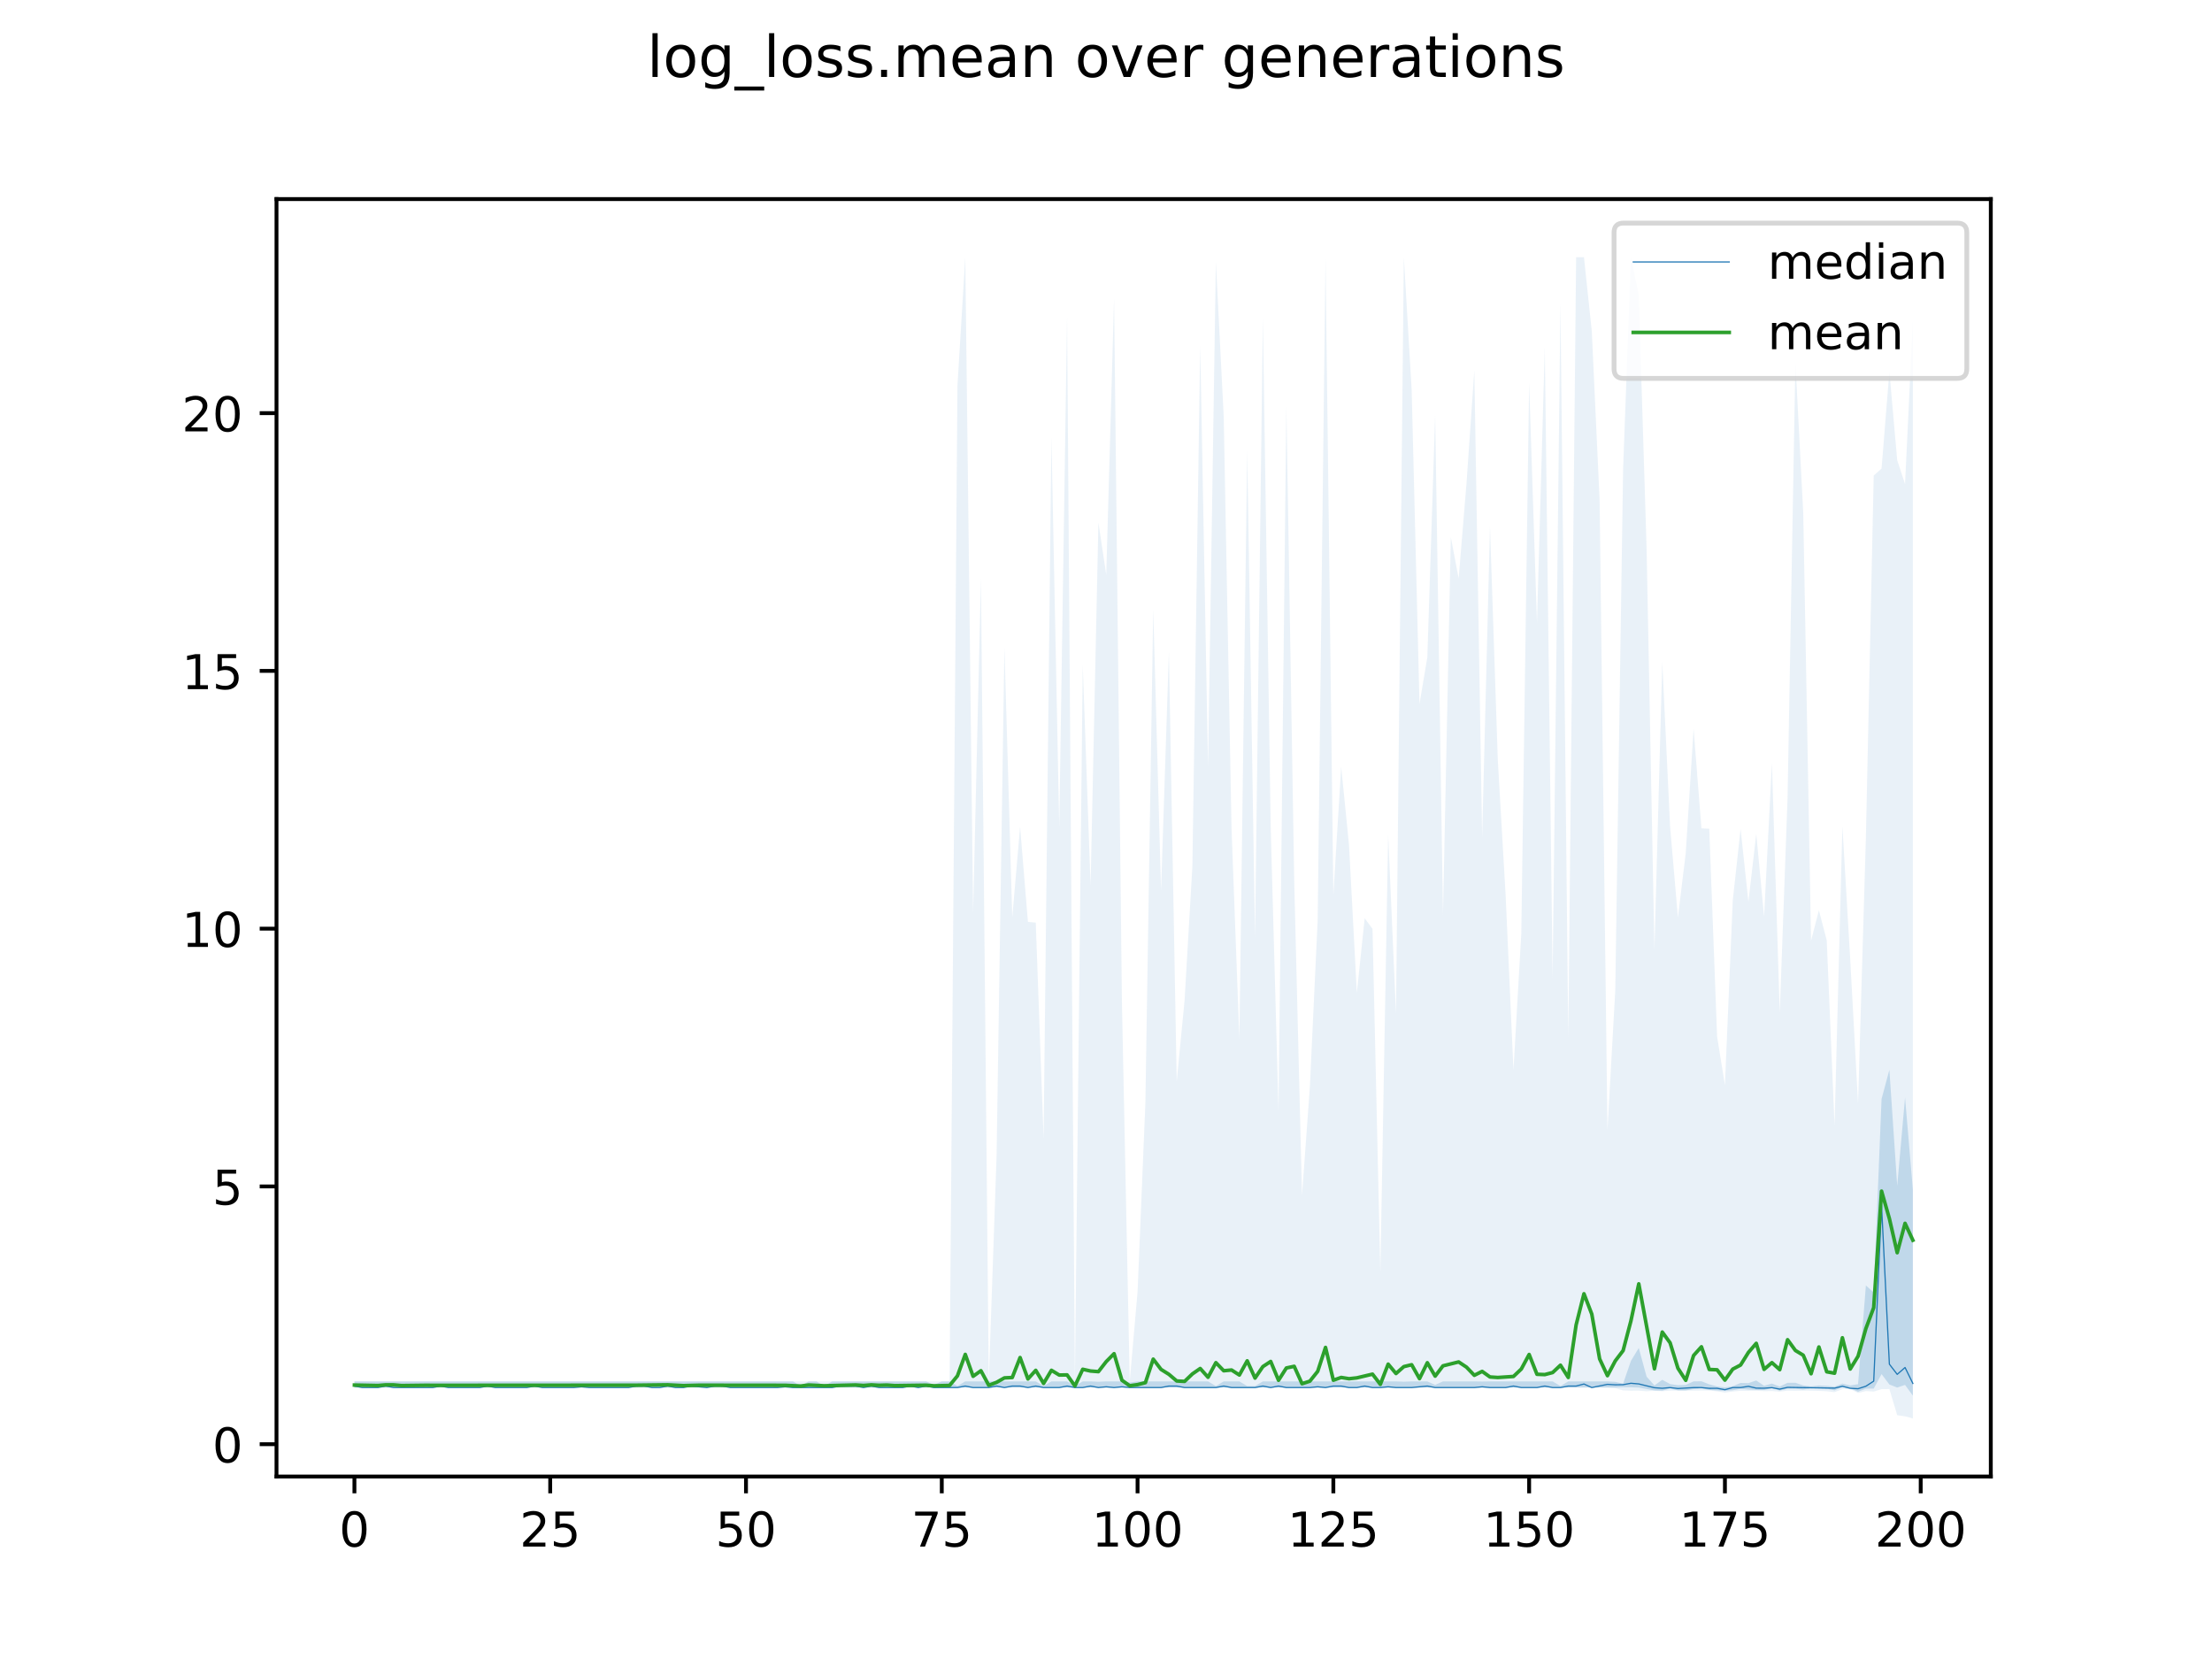 <?xml version="1.0" encoding="utf-8" standalone="no"?>
<!DOCTYPE svg PUBLIC "-//W3C//DTD SVG 1.1//EN"
  "http://www.w3.org/Graphics/SVG/1.1/DTD/svg11.dtd">
<!-- Created with matplotlib (https://matplotlib.org/) -->
<svg height="345.6pt" version="1.1" viewBox="0 0 460.8 345.6" width="460.8pt" xmlns="http://www.w3.org/2000/svg" xmlns:xlink="http://www.w3.org/1999/xlink">
 <defs>
  <style type="text/css">
*{stroke-linecap:butt;stroke-linejoin:round;}
  </style>
 </defs>
 <g id="figure_1">
  <g id="patch_1">
   <path d="M 0 345.6 
L 460.8 345.6 
L 460.8 0 
L 0 0 
z
" style="fill:#ffffff;"/>
  </g>
  <g id="axes_1">
   <g id="patch_2">
    <path d="M 57.6 307.584 
L 414.72 307.584 
L 414.72 41.472 
L 57.6 41.472 
z
" style="fill:#ffffff;"/>
   </g>
   <g id="PolyCollection_1">
    <path clip-path="url(#p04fa6f6287)" d="M 73.833 287.769 
L 73.833 289.053 
L 75.464 289.053 
L 77.096 289.053 
L 78.727 289.053 
L 80.358 289.053 
L 81.99 289.053 
L 83.621 289.053 
L 85.253 289.053 
L 86.884 289.053 
L 88.516 289.053 
L 90.147 289.053 
L 91.778 289.053 
L 93.41 289.053 
L 95.041 289.053 
L 96.673 289.053 
L 98.304 289.053 
L 99.936 289.053 
L 101.567 289.053 
L 103.198 289.053 
L 104.83 289.053 
L 106.461 289.053 
L 108.093 289.053 
L 109.724 289.053 
L 111.356 289.053 
L 112.987 289.053 
L 114.618 289.053 
L 116.25 289.053 
L 117.881 289.053 
L 119.513 289.053 
L 121.144 289.053 
L 122.776 289.053 
L 124.407 289.053 
L 126.038 289.053 
L 127.67 289.053 
L 129.301 289.053 
L 130.933 289.053 
L 132.564 289.053 
L 134.196 289.053 
L 135.827 289.053 
L 137.458 289.053 
L 139.09 289.053 
L 140.721 289.053 
L 142.353 289.053 
L 143.984 289.053 
L 145.616 289.053 
L 147.247 289.053 
L 148.879 289.053 
L 150.51 289.053 
L 152.141 289.053 
L 153.773 289.053 
L 155.404 289.053 
L 157.036 289.053 
L 158.667 289.053 
L 160.299 289.053 
L 161.93 289.053 
L 163.561 289.053 
L 165.193 289.053 
L 166.824 289.053 
L 168.456 289.053 
L 170.087 289.053 
L 171.719 289.053 
L 173.35 289.053 
L 174.981 289.053 
L 176.613 289.053 
L 178.244 289.053 
L 179.876 289.053 
L 181.507 289.053 
L 183.139 289.053 
L 184.77 289.053 
L 186.401 289.053 
L 188.033 289.053 
L 189.664 289.053 
L 191.296 289.053 
L 192.927 289.053 
L 194.559 289.053 
L 196.19 289.053 
L 197.821 289.053 
L 199.453 289.053 
L 201.084 289.053 
L 202.716 289.053 
L 204.347 289.053 
L 205.979 289.053 
L 207.61 289.053 
L 209.241 289.053 
L 210.873 289.053 
L 212.504 289.053 
L 214.136 289.053 
L 215.767 289.053 
L 217.399 289.053 
L 219.03 289.053 
L 220.661 289.053 
L 222.293 289.053 
L 223.924 289.053 
L 225.556 289.053 
L 227.187 289.053 
L 228.819 289.053 
L 230.45 289.053 
L 232.081 289.053 
L 233.713 289.053 
L 235.344 289.053 
L 236.976 289.053 
L 238.607 289.053 
L 240.239 289.053 
L 241.87 289.053 
L 243.501 289.053 
L 245.133 289.053 
L 246.764 289.053 
L 248.396 289.053 
L 250.027 289.053 
L 251.659 289.053 
L 253.29 289.053 
L 254.921 289.053 
L 256.553 289.053 
L 258.184 289.053 
L 259.816 289.053 
L 261.447 289.053 
L 263.079 289.053 
L 264.71 289.053 
L 266.341 289.053 
L 267.973 289.053 
L 269.604 289.053 
L 271.236 289.053 
L 272.867 289.053 
L 274.499 289.053 
L 276.13 289.053 
L 277.761 289.053 
L 279.393 289.053 
L 281.024 289.053 
L 282.656 289.053 
L 284.287 289.053 
L 285.919 289.053 
L 287.55 289.053 
L 289.181 289.053 
L 290.813 289.053 
L 292.444 289.053 
L 294.076 289.053 
L 295.707 289.053 
L 297.339 289.053 
L 298.97 289.053 
L 300.601 289.053 
L 302.233 289.053 
L 303.864 289.053 
L 305.496 289.053 
L 307.127 289.053 
L 308.759 289.053 
L 310.39 289.053 
L 312.021 289.053 
L 313.653 289.053 
L 315.284 289.053 
L 316.916 289.053 
L 318.547 289.053 
L 320.179 289.053 
L 321.81 289.053 
L 323.441 289.053 
L 325.073 289.053 
L 326.704 289.053 
L 328.336 289.053 
L 329.967 289.053 
L 331.599 289.053 
L 333.23 289.053 
L 334.862 289.053 
L 336.493 289.053 
L 338.124 288.982 
L 339.756 288.99 
L 341.387 289.058 
L 343.019 289.342 
L 344.65 289.657 
L 346.282 289.701 
L 347.913 289.241 
L 349.544 289.648 
L 351.176 289.648 
L 352.807 289.372 
L 354.439 289.221 
L 356.07 289.547 
L 357.702 289.653 
L 359.333 289.729 
L 360.964 289.62 
L 362.596 289.314 
L 364.227 289.465 
L 365.859 289.546 
L 367.49 289.573 
L 369.122 289.154 
L 370.753 289.692 
L 372.384 289.298 
L 374.016 289.295 
L 375.647 289.478 
L 377.279 289.193 
L 378.91 289.21 
L 380.542 289.297 
L 382.173 289.647 
L 383.804 288.934 
L 385.436 289.222 
L 387.067 289.925 
L 388.699 289.281 
L 390.33 289.27 
L 391.962 286.251 
L 393.593 288.418 
L 395.224 289.047 
L 396.856 288.507 
L 398.487 290.73 
L 398.487 247.859 
L 398.487 247.859 
L 396.856 228.632 
L 395.224 247.033 
L 393.593 222.862 
L 391.962 228.947 
L 390.33 269.253 
L 388.699 267.789 
L 387.067 288.353 
L 385.436 288.616 
L 383.804 288.226 
L 382.173 288.866 
L 380.542 288.69 
L 378.91 288.622 
L 377.279 288.815 
L 375.647 288.609 
L 374.016 288.055 
L 372.384 288.065 
L 370.753 288.842 
L 369.122 288.227 
L 367.49 288.678 
L 365.859 287.574 
L 364.227 288.127 
L 362.596 288.089 
L 360.964 288.784 
L 359.333 289.025 
L 357.702 288.814 
L 356.07 288.381 
L 354.439 287.743 
L 352.807 287.769 
L 351.176 288.504 
L 349.544 288.563 
L 347.913 288.323 
L 346.282 287.436 
L 344.65 288.605 
L 343.019 286.789 
L 341.387 280.804 
L 339.756 283.496 
L 338.124 288.237 
L 336.493 287.858 
L 334.862 287.772 
L 333.23 287.769 
L 331.599 287.77 
L 329.967 287.769 
L 328.336 287.769 
L 326.704 287.769 
L 325.073 288.74 
L 323.441 287.769 
L 321.81 287.769 
L 320.179 287.769 
L 318.547 287.769 
L 316.916 287.769 
L 315.284 287.769 
L 313.653 287.769 
L 312.021 287.769 
L 310.39 287.769 
L 308.759 287.795 
L 307.127 287.769 
L 305.496 287.769 
L 303.864 287.769 
L 302.233 287.769 
L 300.601 287.769 
L 298.97 288.497 
L 297.339 287.769 
L 295.707 287.769 
L 294.076 287.769 
L 292.444 287.833 
L 290.813 287.769 
L 289.181 287.769 
L 287.55 287.769 
L 285.919 287.769 
L 284.287 287.769 
L 282.656 287.769 
L 281.024 287.769 
L 279.393 287.769 
L 277.761 287.769 
L 276.13 287.769 
L 274.499 287.769 
L 272.867 287.769 
L 271.236 287.769 
L 269.604 287.769 
L 267.973 287.769 
L 266.341 287.769 
L 264.71 287.769 
L 263.079 287.769 
L 261.447 288.74 
L 259.816 288.74 
L 258.184 287.769 
L 256.553 287.769 
L 254.921 287.769 
L 253.29 288.74 
L 251.659 287.769 
L 250.027 287.769 
L 248.396 287.769 
L 246.764 287.769 
L 245.133 287.769 
L 243.501 287.769 
L 241.87 287.769 
L 240.239 287.769 
L 238.607 287.769 
L 236.976 287.776 
L 235.344 288.01 
L 233.713 287.769 
L 232.081 287.769 
L 230.45 287.769 
L 228.819 287.842 
L 227.187 287.769 
L 225.556 287.769 
L 223.924 288.74 
L 222.293 287.769 
L 220.661 287.769 
L 219.03 287.769 
L 217.399 288.74 
L 215.767 287.769 
L 214.136 287.769 
L 212.504 287.769 
L 210.873 287.769 
L 209.241 287.769 
L 207.61 287.769 
L 205.979 287.769 
L 204.347 287.769 
L 202.716 287.769 
L 201.084 287.769 
L 199.453 288.74 
L 197.821 287.769 
L 196.19 287.769 
L 194.559 288.497 
L 192.927 287.769 
L 191.296 287.769 
L 189.664 287.769 
L 188.033 287.769 
L 186.401 287.769 
L 184.77 287.769 
L 183.139 287.769 
L 181.507 287.769 
L 179.876 287.769 
L 178.244 287.769 
L 176.613 287.769 
L 174.981 287.769 
L 173.35 287.769 
L 171.719 288.74 
L 170.087 287.769 
L 168.456 287.769 
L 166.824 288.74 
L 165.193 287.769 
L 163.561 287.769 
L 161.93 287.769 
L 160.299 287.769 
L 158.667 287.769 
L 157.036 287.769 
L 155.404 287.769 
L 153.773 287.769 
L 152.141 287.769 
L 150.51 287.769 
L 148.879 287.769 
L 147.247 287.769 
L 145.616 287.769 
L 143.984 287.769 
L 142.353 287.769 
L 140.721 287.769 
L 139.09 287.769 
L 137.458 287.769 
L 135.827 287.769 
L 134.196 287.769 
L 132.564 287.769 
L 130.933 287.769 
L 129.301 287.769 
L 127.67 287.769 
L 126.038 287.769 
L 124.407 287.769 
L 122.776 287.769 
L 121.144 287.769 
L 119.513 287.769 
L 117.881 287.769 
L 116.25 287.769 
L 114.618 287.769 
L 112.987 287.769 
L 111.356 287.769 
L 109.724 287.769 
L 108.093 287.769 
L 106.461 287.769 
L 104.83 287.769 
L 103.198 287.769 
L 101.567 287.769 
L 99.936 287.769 
L 98.304 287.769 
L 96.673 287.769 
L 95.041 287.769 
L 93.41 287.769 
L 91.778 287.769 
L 90.147 287.769 
L 88.516 287.769 
L 86.884 287.769 
L 85.253 287.769 
L 83.621 287.769 
L 81.99 287.769 
L 80.358 287.769 
L 78.727 287.769 
L 77.096 287.769 
L 75.464 287.769 
L 73.833 287.769 
z
" style="fill:#1f77b4;fill-opacity:0.2;"/>
   </g>
   <g id="PolyCollection_2">
    <path clip-path="url(#p04fa6f6287)" d="M 73.833 287.769 
L 73.833 289.053 
L 75.464 289.053 
L 77.096 289.053 
L 78.727 289.053 
L 80.358 289.053 
L 81.99 289.053 
L 83.621 289.053 
L 85.253 289.053 
L 86.884 289.053 
L 88.516 289.053 
L 90.147 289.053 
L 91.778 289.053 
L 93.41 289.053 
L 95.041 289.053 
L 96.673 289.053 
L 98.304 289.053 
L 99.936 289.053 
L 101.567 289.053 
L 103.198 289.053 
L 104.83 289.053 
L 106.461 289.053 
L 108.093 289.053 
L 109.724 289.053 
L 111.356 289.053 
L 112.987 289.053 
L 114.618 289.053 
L 116.25 289.053 
L 117.881 289.053 
L 119.513 289.053 
L 121.144 289.053 
L 122.776 289.053 
L 124.407 289.053 
L 126.038 289.053 
L 127.67 289.053 
L 129.301 289.053 
L 130.933 289.053 
L 132.564 289.053 
L 134.196 289.053 
L 135.827 289.053 
L 137.458 289.053 
L 139.09 289.053 
L 140.721 289.053 
L 142.353 289.053 
L 143.984 289.053 
L 145.616 289.053 
L 147.247 289.053 
L 148.879 289.053 
L 150.51 289.053 
L 152.141 289.053 
L 153.773 289.053 
L 155.404 289.053 
L 157.036 289.053 
L 158.667 289.053 
L 160.299 289.053 
L 161.93 289.053 
L 163.561 289.053 
L 165.193 289.053 
L 166.824 289.053 
L 168.456 289.053 
L 170.087 289.053 
L 171.719 289.053 
L 173.35 289.053 
L 174.981 289.053 
L 176.613 289.053 
L 178.244 289.053 
L 179.876 289.053 
L 181.507 289.053 
L 183.139 289.053 
L 184.77 289.053 
L 186.401 289.053 
L 188.033 289.053 
L 189.664 289.053 
L 191.296 289.053 
L 192.927 289.053 
L 194.559 289.053 
L 196.19 289.053 
L 197.821 289.053 
L 199.453 289.053 
L 201.084 289.053 
L 202.716 289.053 
L 204.347 289.053 
L 205.979 289.053 
L 207.61 289.053 
L 209.241 289.053 
L 210.873 289.053 
L 212.504 289.053 
L 214.136 289.053 
L 215.767 289.053 
L 217.399 289.053 
L 219.03 289.053 
L 220.661 289.053 
L 222.293 289.053 
L 223.924 289.053 
L 225.556 289.053 
L 227.187 289.053 
L 228.819 289.053 
L 230.45 289.053 
L 232.081 289.053 
L 233.713 289.053 
L 235.344 289.053 
L 236.976 289.053 
L 238.607 289.053 
L 240.239 289.053 
L 241.87 289.053 
L 243.501 289.053 
L 245.133 289.053 
L 246.764 289.053 
L 248.396 289.053 
L 250.027 289.053 
L 251.659 289.053 
L 253.29 289.053 
L 254.921 289.053 
L 256.553 289.053 
L 258.184 289.053 
L 259.816 289.053 
L 261.447 289.053 
L 263.079 289.053 
L 264.71 289.053 
L 266.341 289.053 
L 267.973 289.053 
L 269.604 289.053 
L 271.236 289.053 
L 272.867 289.053 
L 274.499 289.053 
L 276.13 289.053 
L 277.761 289.053 
L 279.393 289.053 
L 281.024 289.053 
L 282.656 289.053 
L 284.287 289.053 
L 285.919 289.053 
L 287.55 289.053 
L 289.181 289.053 
L 290.813 289.053 
L 292.444 289.053 
L 294.076 289.053 
L 295.707 289.053 
L 297.339 289.053 
L 298.97 289.053 
L 300.601 289.053 
L 302.233 289.053 
L 303.864 289.053 
L 305.496 289.053 
L 307.127 289.053 
L 308.759 289.053 
L 310.39 289.053 
L 312.021 289.053 
L 313.653 289.053 
L 315.284 289.053 
L 316.916 289.053 
L 318.547 289.053 
L 320.179 289.053 
L 321.81 289.053 
L 323.441 289.053 
L 325.073 289.053 
L 326.704 289.053 
L 328.336 289.053 
L 329.967 289.053 
L 331.599 289.053 
L 333.23 289.053 
L 334.862 289.053 
L 336.493 289.171 
L 338.124 289.653 
L 339.756 289.711 
L 341.387 289.7 
L 343.019 289.83 
L 344.65 289.731 
L 346.282 289.819 
L 347.913 289.703 
L 349.544 289.703 
L 351.176 289.701 
L 352.807 289.689 
L 354.439 289.682 
L 356.07 289.678 
L 357.702 289.846 
L 359.333 290.106 
L 360.964 289.878 
L 362.596 289.734 
L 364.227 289.733 
L 365.859 289.725 
L 367.49 289.8 
L 369.122 289.788 
L 370.753 289.9 
L 372.384 289.711 
L 374.016 289.726 
L 375.647 289.699 
L 377.279 289.712 
L 378.91 289.751 
L 380.542 289.827 
L 382.173 290.019 
L 383.804 289.385 
L 385.436 289.38 
L 387.067 290.181 
L 388.699 289.784 
L 390.33 289.889 
L 391.962 289.389 
L 393.593 289.373 
L 395.224 294.806 
L 396.856 295.043 
L 398.487 295.488 
L 398.487 66.684 
L 398.487 66.684 
L 396.856 100.831 
L 395.224 95.879 
L 393.593 77.388 
L 391.962 97.607 
L 390.33 99.059 
L 388.699 174.491 
L 387.067 229.808 
L 385.436 199.862 
L 383.804 172.12 
L 382.173 234.454 
L 380.542 195.894 
L 378.91 189.633 
L 377.279 195.965 
L 375.647 106.822 
L 374.016 75.477 
L 372.384 166.134 
L 370.753 210.997 
L 369.122 158.951 
L 367.49 190.929 
L 365.859 173.709 
L 364.227 187.859 
L 362.596 172.691 
L 360.964 187.601 
L 359.333 226.051 
L 357.702 215.916 
L 356.07 172.634 
L 354.439 172.565 
L 352.807 151.82 
L 351.176 177.641 
L 349.544 191.131 
L 347.913 172.236 
L 346.282 137.892 
L 344.65 197.842 
L 343.019 114.373 
L 341.387 61.569 
L 339.756 53.568 
L 338.124 97.64 
L 336.493 206.286 
L 334.862 235.445 
L 333.23 104.24 
L 331.599 68.989 
L 329.967 53.57 
L 328.336 53.57 
L 326.704 216.223 
L 325.073 63.171 
L 323.441 203.778 
L 321.81 72.413 
L 320.179 129.769 
L 318.547 79.77 
L 316.916 194.434 
L 315.284 222.942 
L 313.653 186.561 
L 312.021 158.337 
L 310.39 109.695 
L 308.759 174.433 
L 307.127 77.171 
L 305.496 100.751 
L 303.864 120.499 
L 302.233 111.914 
L 300.601 190.621 
L 298.97 86.497 
L 297.339 136.94 
L 295.707 146.643 
L 294.076 81.222 
L 292.444 53.57 
L 290.813 211.19 
L 289.181 173.857 
L 287.55 264.972 
L 285.919 193.495 
L 284.287 191.292 
L 282.656 206.811 
L 281.024 176.004 
L 279.393 159.732 
L 277.761 186.424 
L 276.13 53.878 
L 274.499 191.614 
L 272.867 226.474 
L 271.236 249.012 
L 269.604 183.318 
L 267.973 84.583 
L 266.341 231.454 
L 264.71 172.382 
L 263.079 66.358 
L 261.447 195.303 
L 259.816 93.885 
L 258.184 216.386 
L 256.553 172.643 
L 254.921 86.751 
L 253.29 54.512 
L 251.659 159.758 
L 250.027 71.978 
L 248.396 180.495 
L 246.764 208.471 
L 245.133 225.275 
L 243.501 135.732 
L 241.87 185.538 
L 240.239 126.851 
L 238.607 229.747 
L 236.976 269.097 
L 235.344 287.769 
L 233.713 208.532 
L 232.081 62.246 
L 230.45 119.726 
L 228.819 108.88 
L 227.187 184.426 
L 225.556 138.563 
L 223.924 287.769 
L 222.293 66.047 
L 220.661 172.248 
L 219.03 91.081 
L 217.399 237.191 
L 215.767 192.202 
L 214.136 192.048 
L 212.504 172.248 
L 210.873 191.139 
L 209.241 134.844 
L 207.61 240.703 
L 205.979 287.769 
L 204.347 120.506 
L 202.716 190.099 
L 201.084 53.585 
L 199.453 80.362 
L 197.821 287.769 
L 196.19 287.769 
L 194.559 287.769 
L 192.927 287.769 
L 191.296 287.769 
L 189.664 287.769 
L 188.033 287.769 
L 186.401 287.769 
L 184.77 287.769 
L 183.139 287.769 
L 181.507 287.769 
L 179.876 287.769 
L 178.244 287.769 
L 176.613 287.769 
L 174.981 287.769 
L 173.35 287.769 
L 171.719 287.769 
L 170.087 287.769 
L 168.456 287.769 
L 166.824 287.769 
L 165.193 287.769 
L 163.561 287.769 
L 161.93 287.769 
L 160.299 287.769 
L 158.667 287.769 
L 157.036 287.769 
L 155.404 287.769 
L 153.773 287.769 
L 152.141 287.769 
L 150.51 287.769 
L 148.879 287.769 
L 147.247 287.769 
L 145.616 287.769 
L 143.984 287.769 
L 142.353 287.769 
L 140.721 287.769 
L 139.09 287.769 
L 137.458 287.769 
L 135.827 287.769 
L 134.196 287.769 
L 132.564 287.769 
L 130.933 287.769 
L 129.301 287.769 
L 127.67 287.769 
L 126.038 287.769 
L 124.407 287.769 
L 122.776 287.769 
L 121.144 287.769 
L 119.513 287.769 
L 117.881 287.769 
L 116.25 287.769 
L 114.618 287.769 
L 112.987 287.769 
L 111.356 287.769 
L 109.724 287.769 
L 108.093 287.769 
L 106.461 287.769 
L 104.83 287.769 
L 103.198 287.769 
L 101.567 287.769 
L 99.936 287.769 
L 98.304 287.769 
L 96.673 287.769 
L 95.041 287.769 
L 93.41 287.769 
L 91.778 287.769 
L 90.147 287.769 
L 88.516 287.769 
L 86.884 287.769 
L 85.253 287.769 
L 83.621 287.769 
L 81.99 287.769 
L 80.358 287.769 
L 78.727 287.769 
L 77.096 287.769 
L 75.464 287.769 
L 73.833 287.769 
z
" style="fill:#1f77b4;fill-opacity:0.1;"/>
   </g>
   <g id="matplotlib.axis_1">
    <g id="xtick_1">
     <g id="line2d_1">
      <defs>
       <path d="M 0 0 
L 0 3.5 
" id="m4fd9b89afe" style="stroke:#000000;stroke-width:0.8;"/>
      </defs>
      <g>
       <use style="stroke:#000000;stroke-width:0.8;" x="73.833" xlink:href="#m4fd9b89afe" y="307.584"/>
      </g>
     </g>
     <g id="text_1">
      <!-- 0 -->
      <defs>
       <path d="M 31.781 66.406 
Q 24.172 66.406 20.328 58.906 
Q 16.5 51.422 16.5 36.375 
Q 16.5 21.391 20.328 13.891 
Q 24.172 6.391 31.781 6.391 
Q 39.453 6.391 43.281 13.891 
Q 47.125 21.391 47.125 36.375 
Q 47.125 51.422 43.281 58.906 
Q 39.453 66.406 31.781 66.406 
z
M 31.781 74.219 
Q 44.047 74.219 50.516 64.516 
Q 56.984 54.828 56.984 36.375 
Q 56.984 17.969 50.516 8.266 
Q 44.047 -1.422 31.781 -1.422 
Q 19.531 -1.422 13.062 8.266 
Q 6.594 17.969 6.594 36.375 
Q 6.594 54.828 13.062 64.516 
Q 19.531 74.219 31.781 74.219 
z
" id="DejaVuSans-48"/>
      </defs>
      <g transform="translate(70.651 322.182)scale(0.1 -0.1)">
       <use xlink:href="#DejaVuSans-48"/>
      </g>
     </g>
    </g>
    <g id="xtick_2">
     <g id="line2d_2">
      <g>
       <use style="stroke:#000000;stroke-width:0.8;" x="114.618" xlink:href="#m4fd9b89afe" y="307.584"/>
      </g>
     </g>
     <g id="text_2">
      <!-- 25 -->
      <defs>
       <path d="M 19.188 8.297 
L 53.609 8.297 
L 53.609 0 
L 7.328 0 
L 7.328 8.297 
Q 12.938 14.109 22.625 23.891 
Q 32.328 33.688 34.812 36.531 
Q 39.547 41.844 41.422 45.531 
Q 43.312 49.219 43.312 52.781 
Q 43.312 58.594 39.234 62.25 
Q 35.156 65.922 28.609 65.922 
Q 23.969 65.922 18.812 64.312 
Q 13.672 62.703 7.812 59.422 
L 7.812 69.391 
Q 13.766 71.781 18.938 73 
Q 24.125 74.219 28.422 74.219 
Q 39.75 74.219 46.484 68.547 
Q 53.219 62.891 53.219 53.422 
Q 53.219 48.922 51.531 44.891 
Q 49.859 40.875 45.406 35.406 
Q 44.188 33.984 37.641 27.219 
Q 31.109 20.453 19.188 8.297 
z
" id="DejaVuSans-50"/>
       <path d="M 10.797 72.906 
L 49.516 72.906 
L 49.516 64.594 
L 19.828 64.594 
L 19.828 46.734 
Q 21.969 47.469 24.109 47.828 
Q 26.266 48.188 28.422 48.188 
Q 40.625 48.188 47.75 41.5 
Q 54.891 34.812 54.891 23.391 
Q 54.891 11.625 47.562 5.094 
Q 40.234 -1.422 26.906 -1.422 
Q 22.312 -1.422 17.547 -0.641 
Q 12.797 0.141 7.719 1.703 
L 7.719 11.625 
Q 12.109 9.234 16.797 8.062 
Q 21.484 6.891 26.703 6.891 
Q 35.156 6.891 40.078 11.328 
Q 45.016 15.766 45.016 23.391 
Q 45.016 31 40.078 35.438 
Q 35.156 39.891 26.703 39.891 
Q 22.75 39.891 18.812 39.016 
Q 14.891 38.141 10.797 36.281 
z
" id="DejaVuSans-53"/>
      </defs>
      <g transform="translate(108.256 322.182)scale(0.1 -0.1)">
       <use xlink:href="#DejaVuSans-50"/>
       <use x="63.623" xlink:href="#DejaVuSans-53"/>
      </g>
     </g>
    </g>
    <g id="xtick_3">
     <g id="line2d_3">
      <g>
       <use style="stroke:#000000;stroke-width:0.8;" x="155.404" xlink:href="#m4fd9b89afe" y="307.584"/>
      </g>
     </g>
     <g id="text_3">
      <!-- 50 -->
      <g transform="translate(149.042 322.182)scale(0.1 -0.1)">
       <use xlink:href="#DejaVuSans-53"/>
       <use x="63.623" xlink:href="#DejaVuSans-48"/>
      </g>
     </g>
    </g>
    <g id="xtick_4">
     <g id="line2d_4">
      <g>
       <use style="stroke:#000000;stroke-width:0.8;" x="196.19" xlink:href="#m4fd9b89afe" y="307.584"/>
      </g>
     </g>
     <g id="text_4">
      <!-- 75 -->
      <defs>
       <path d="M 8.203 72.906 
L 55.078 72.906 
L 55.078 68.703 
L 28.609 0 
L 18.312 0 
L 43.219 64.594 
L 8.203 64.594 
z
" id="DejaVuSans-55"/>
      </defs>
      <g transform="translate(189.827 322.182)scale(0.1 -0.1)">
       <use xlink:href="#DejaVuSans-55"/>
       <use x="63.623" xlink:href="#DejaVuSans-53"/>
      </g>
     </g>
    </g>
    <g id="xtick_5">
     <g id="line2d_5">
      <g>
       <use style="stroke:#000000;stroke-width:0.8;" x="236.976" xlink:href="#m4fd9b89afe" y="307.584"/>
      </g>
     </g>
     <g id="text_5">
      <!-- 100 -->
      <defs>
       <path d="M 12.406 8.297 
L 28.516 8.297 
L 28.516 63.922 
L 10.984 60.406 
L 10.984 69.391 
L 28.422 72.906 
L 38.281 72.906 
L 38.281 8.297 
L 54.391 8.297 
L 54.391 0 
L 12.406 0 
z
" id="DejaVuSans-49"/>
      </defs>
      <g transform="translate(227.432 322.182)scale(0.1 -0.1)">
       <use xlink:href="#DejaVuSans-49"/>
       <use x="63.623" xlink:href="#DejaVuSans-48"/>
       <use x="127.246" xlink:href="#DejaVuSans-48"/>
      </g>
     </g>
    </g>
    <g id="xtick_6">
     <g id="line2d_6">
      <g>
       <use style="stroke:#000000;stroke-width:0.8;" x="277.761" xlink:href="#m4fd9b89afe" y="307.584"/>
      </g>
     </g>
     <g id="text_6">
      <!-- 125 -->
      <g transform="translate(268.218 322.182)scale(0.1 -0.1)">
       <use xlink:href="#DejaVuSans-49"/>
       <use x="63.623" xlink:href="#DejaVuSans-50"/>
       <use x="127.246" xlink:href="#DejaVuSans-53"/>
      </g>
     </g>
    </g>
    <g id="xtick_7">
     <g id="line2d_7">
      <g>
       <use style="stroke:#000000;stroke-width:0.8;" x="318.547" xlink:href="#m4fd9b89afe" y="307.584"/>
      </g>
     </g>
     <g id="text_7">
      <!-- 150 -->
      <g transform="translate(309.003 322.182)scale(0.1 -0.1)">
       <use xlink:href="#DejaVuSans-49"/>
       <use x="63.623" xlink:href="#DejaVuSans-53"/>
       <use x="127.246" xlink:href="#DejaVuSans-48"/>
      </g>
     </g>
    </g>
    <g id="xtick_8">
     <g id="line2d_8">
      <g>
       <use style="stroke:#000000;stroke-width:0.8;" x="359.333" xlink:href="#m4fd9b89afe" y="307.584"/>
      </g>
     </g>
     <g id="text_8">
      <!-- 175 -->
      <g transform="translate(349.789 322.182)scale(0.1 -0.1)">
       <use xlink:href="#DejaVuSans-49"/>
       <use x="63.623" xlink:href="#DejaVuSans-55"/>
       <use x="127.246" xlink:href="#DejaVuSans-53"/>
      </g>
     </g>
    </g>
    <g id="xtick_9">
     <g id="line2d_9">
      <g>
       <use style="stroke:#000000;stroke-width:0.8;" x="400.119" xlink:href="#m4fd9b89afe" y="307.584"/>
      </g>
     </g>
     <g id="text_9">
      <!-- 200 -->
      <g transform="translate(390.575 322.182)scale(0.1 -0.1)">
       <use xlink:href="#DejaVuSans-50"/>
       <use x="63.623" xlink:href="#DejaVuSans-48"/>
       <use x="127.246" xlink:href="#DejaVuSans-48"/>
      </g>
     </g>
    </g>
   </g>
   <g id="matplotlib.axis_2">
    <g id="ytick_1">
     <g id="line2d_10">
      <defs>
       <path d="M 0 0 
L -3.5 0 
" id="m4e4002df0d" style="stroke:#000000;stroke-width:0.8;"/>
      </defs>
      <g>
       <use style="stroke:#000000;stroke-width:0.8;" x="57.6" xlink:href="#m4e4002df0d" y="300.851"/>
      </g>
     </g>
     <g id="text_10">
      <!-- 0 -->
      <g transform="translate(44.237 304.65)scale(0.1 -0.1)">
       <use xlink:href="#DejaVuSans-48"/>
      </g>
     </g>
    </g>
    <g id="ytick_2">
     <g id="line2d_11">
      <g>
       <use style="stroke:#000000;stroke-width:0.8;" x="57.6" xlink:href="#m4e4002df0d" y="247.154"/>
      </g>
     </g>
     <g id="text_11">
      <!-- 5 -->
      <g transform="translate(44.237 250.954)scale(0.1 -0.1)">
       <use xlink:href="#DejaVuSans-53"/>
      </g>
     </g>
    </g>
    <g id="ytick_3">
     <g id="line2d_12">
      <g>
       <use style="stroke:#000000;stroke-width:0.8;" x="57.6" xlink:href="#m4e4002df0d" y="193.458"/>
      </g>
     </g>
     <g id="text_12">
      <!-- 10 -->
      <g transform="translate(37.875 197.257)scale(0.1 -0.1)">
       <use xlink:href="#DejaVuSans-49"/>
       <use x="63.623" xlink:href="#DejaVuSans-48"/>
      </g>
     </g>
    </g>
    <g id="ytick_4">
     <g id="line2d_13">
      <g>
       <use style="stroke:#000000;stroke-width:0.8;" x="57.6" xlink:href="#m4e4002df0d" y="139.761"/>
      </g>
     </g>
     <g id="text_13">
      <!-- 15 -->
      <g transform="translate(37.875 143.561)scale(0.1 -0.1)">
       <use xlink:href="#DejaVuSans-49"/>
       <use x="63.623" xlink:href="#DejaVuSans-53"/>
      </g>
     </g>
    </g>
    <g id="ytick_5">
     <g id="line2d_14">
      <g>
       <use style="stroke:#000000;stroke-width:0.8;" x="57.6" xlink:href="#m4e4002df0d" y="86.065"/>
      </g>
     </g>
     <g id="text_14">
      <!-- 20 -->
      <g transform="translate(37.875 89.864)scale(0.1 -0.1)">
       <use xlink:href="#DejaVuSans-50"/>
       <use x="63.623" xlink:href="#DejaVuSans-48"/>
      </g>
     </g>
    </g>
   </g>
   <g id="line2d_15">
    <path clip-path="url(#p04fa6f6287)" d="M 73.833 288.74 
L 75.464 289.053 
L 78.727 289.053 
L 80.358 288.74 
L 81.99 289.053 
L 90.147 289.053 
L 91.778 288.74 
L 93.41 289.053 
L 99.936 289.053 
L 101.567 288.74 
L 103.198 289.053 
L 109.724 289.053 
L 111.356 288.74 
L 112.987 289.053 
L 119.513 289.053 
L 121.144 288.896 
L 122.776 289.053 
L 130.933 289.053 
L 132.564 288.74 
L 134.196 288.74 
L 135.827 289.053 
L 137.458 289.053 
L 139.09 288.74 
L 140.721 289.053 
L 142.353 289.053 
L 143.984 288.74 
L 147.247 289.053 
L 148.879 288.74 
L 150.51 288.74 
L 152.141 289.053 
L 161.93 289.053 
L 163.561 288.896 
L 165.193 289.053 
L 173.35 289.053 
L 174.981 288.74 
L 178.244 288.74 
L 179.876 289.053 
L 181.507 288.74 
L 183.139 289.053 
L 188.033 289.053 
L 189.664 288.74 
L 191.296 289.053 
L 192.927 288.74 
L 194.559 289.053 
L 199.453 289.053 
L 201.084 288.74 
L 202.716 289.053 
L 205.979 289.053 
L 207.61 288.74 
L 209.241 289.053 
L 210.873 288.74 
L 212.504 288.74 
L 214.136 289.053 
L 215.767 288.74 
L 217.399 289.053 
L 220.661 289.053 
L 222.293 288.74 
L 223.924 289.053 
L 225.556 289.053 
L 227.187 288.74 
L 228.819 289.053 
L 230.45 288.896 
L 232.081 289.053 
L 233.713 288.896 
L 235.344 289.053 
L 241.87 289.053 
L 243.501 288.74 
L 245.133 288.74 
L 246.764 289.053 
L 253.29 289.053 
L 254.921 288.74 
L 256.553 289.053 
L 261.447 289.053 
L 263.079 288.74 
L 264.71 289.053 
L 266.341 288.74 
L 267.973 289.053 
L 272.867 289.053 
L 274.499 288.896 
L 276.13 289.053 
L 277.761 288.74 
L 279.393 288.74 
L 281.024 289.053 
L 282.656 289.053 
L 284.287 288.74 
L 285.919 289.053 
L 287.55 289.053 
L 289.181 288.896 
L 290.813 289.053 
L 294.076 289.053 
L 297.339 288.74 
L 298.97 289.053 
L 307.127 289.053 
L 308.759 288.896 
L 310.39 289.053 
L 313.653 289.053 
L 315.284 288.74 
L 316.916 289.053 
L 320.179 289.053 
L 321.81 288.74 
L 323.441 289.053 
L 325.073 289.053 
L 326.704 288.74 
L 328.336 288.74 
L 329.967 288.313 
L 331.599 289.053 
L 334.862 288.386 
L 336.493 288.482 
L 338.124 288.456 
L 339.756 288.157 
L 341.387 288.296 
L 344.65 289.087 
L 346.282 289.205 
L 347.913 289.056 
L 349.544 289.255 
L 352.807 289.057 
L 354.439 289.053 
L 356.07 289.217 
L 357.702 289.205 
L 359.333 289.504 
L 360.964 289.051 
L 362.596 289.053 
L 364.227 288.796 
L 365.859 289.173 
L 367.49 289.189 
L 369.122 289.072 
L 370.753 289.379 
L 372.384 289.01 
L 382.173 289.173 
L 383.804 288.782 
L 385.436 289.206 
L 387.067 289.297 
L 388.699 288.773 
L 390.33 287.716 
L 391.962 251.149 
L 393.593 284.186 
L 395.224 286.305 
L 396.856 284.875 
L 398.487 288.202 
L 398.487 288.202 
" style="fill:none;stroke:#1f77b4;stroke-linecap:square;stroke-width:0.25;"/>
   </g>
   <g id="line2d_16">
    <path clip-path="url(#p04fa6f6287)" d="M 73.833 288.535 
L 78.727 288.633 
L 80.358 288.489 
L 81.99 288.495 
L 83.621 288.643 
L 88.516 288.582 
L 91.778 288.589 
L 132.564 288.563 
L 139.09 288.483 
L 142.353 288.653 
L 145.616 288.566 
L 163.561 288.586 
L 166.824 288.736 
L 168.456 288.521 
L 171.719 288.685 
L 174.981 288.599 
L 178.244 288.515 
L 179.876 288.621 
L 181.507 288.492 
L 183.139 288.585 
L 184.77 288.534 
L 186.401 288.659 
L 192.927 288.563 
L 194.559 288.691 
L 197.821 288.617 
L 199.453 286.621 
L 201.084 282.144 
L 202.716 286.709 
L 204.347 285.548 
L 205.979 288.585 
L 207.61 287.96 
L 209.241 287.038 
L 210.873 286.961 
L 212.504 282.801 
L 214.136 287.264 
L 215.767 285.467 
L 217.399 288.195 
L 219.03 285.457 
L 220.661 286.448 
L 222.293 286.416 
L 223.924 288.724 
L 225.556 285.244 
L 227.187 285.609 
L 228.819 285.739 
L 230.45 283.644 
L 232.081 281.998 
L 233.713 287.527 
L 235.344 288.678 
L 236.976 288.445 
L 238.607 288.03 
L 240.239 283.135 
L 241.87 285.273 
L 243.501 286.295 
L 245.133 287.678 
L 246.764 287.772 
L 248.396 286.213 
L 250.027 285.082 
L 251.659 286.913 
L 253.29 283.866 
L 254.921 285.551 
L 256.553 285.397 
L 258.184 286.439 
L 259.816 283.484 
L 261.447 287.082 
L 263.079 284.687 
L 264.71 283.618 
L 266.341 287.54 
L 267.973 284.975 
L 269.604 284.628 
L 271.236 288.254 
L 272.867 287.725 
L 274.499 285.68 
L 276.13 280.691 
L 277.761 287.526 
L 279.393 286.947 
L 281.024 287.214 
L 282.656 287.035 
L 285.919 286.26 
L 287.55 288.388 
L 289.181 284.175 
L 290.813 286.13 
L 292.444 284.692 
L 294.076 284.3 
L 295.707 287.194 
L 297.339 283.88 
L 298.97 286.672 
L 300.601 284.53 
L 303.864 283.714 
L 305.496 284.802 
L 307.127 286.502 
L 308.759 285.683 
L 310.39 286.85 
L 312.021 286.957 
L 315.284 286.741 
L 316.916 285.193 
L 318.547 282.162 
L 320.179 286.289 
L 321.81 286.352 
L 323.441 285.927 
L 325.073 284.392 
L 326.704 286.958 
L 328.336 275.997 
L 329.967 269.515 
L 331.599 273.755 
L 333.23 283.082 
L 334.862 286.58 
L 336.493 283.498 
L 338.124 281.351 
L 339.756 275.142 
L 341.387 267.452 
L 344.65 285.143 
L 346.282 277.494 
L 347.913 279.734 
L 349.544 285.031 
L 351.176 287.545 
L 352.807 282.377 
L 354.439 280.56 
L 356.07 285.283 
L 357.702 285.356 
L 359.333 287.507 
L 360.964 285.215 
L 362.596 284.362 
L 364.227 281.737 
L 365.859 279.842 
L 367.49 285.267 
L 369.122 283.862 
L 370.753 285.329 
L 372.384 279.087 
L 374.016 281.329 
L 375.647 282.312 
L 377.279 286.178 
L 378.91 280.602 
L 380.542 285.769 
L 382.173 286.065 
L 383.804 278.68 
L 385.436 285.192 
L 387.067 282.531 
L 388.699 276.753 
L 390.33 272.401 
L 391.962 248.135 
L 393.593 253.856 
L 395.224 260.963 
L 396.856 254.843 
L 398.487 258.364 
L 398.487 258.364 
" style="fill:none;stroke:#2ca02c;stroke-linecap:square;stroke-width:0.75;"/>
   </g>
   <g id="patch_3">
    <path d="M 57.6 307.584 
L 57.6 41.472 
" style="fill:none;stroke:#000000;stroke-linecap:square;stroke-linejoin:miter;stroke-width:0.8;"/>
   </g>
   <g id="patch_4">
    <path d="M 414.72 307.584 
L 414.72 41.472 
" style="fill:none;stroke:#000000;stroke-linecap:square;stroke-linejoin:miter;stroke-width:0.8;"/>
   </g>
   <g id="patch_5">
    <path d="M 57.6 307.584 
L 414.72 307.584 
" style="fill:none;stroke:#000000;stroke-linecap:square;stroke-linejoin:miter;stroke-width:0.8;"/>
   </g>
   <g id="patch_6">
    <path d="M 57.6 41.472 
L 414.72 41.472 
" style="fill:none;stroke:#000000;stroke-linecap:square;stroke-linejoin:miter;stroke-width:0.8;"/>
   </g>
   <g id="legend_1">
    <g id="patch_7">
     <path d="M 338.234 78.828 
L 407.72 78.828 
Q 409.72 78.828 409.72 76.828 
L 409.72 48.472 
Q 409.72 46.472 407.72 46.472 
L 338.234 46.472 
Q 336.234 46.472 336.234 48.472 
L 336.234 76.828 
Q 336.234 78.828 338.234 78.828 
z
" style="fill:#ffffff;opacity:0.8;stroke:#cccccc;stroke-linejoin:miter;"/>
    </g>
    <g id="line2d_17">
     <path d="M 340.234 54.57 
L 360.234 54.57 
" style="fill:none;stroke:#1f77b4;stroke-linecap:square;stroke-width:0.25;"/>
    </g>
    <g id="line2d_18"/>
    <g id="text_15">
     <!-- median -->
     <defs>
      <path d="M 52 44.188 
Q 55.375 50.25 60.062 53.125 
Q 64.75 56 71.094 56 
Q 79.641 56 84.281 50.016 
Q 88.922 44.047 88.922 33.016 
L 88.922 0 
L 79.891 0 
L 79.891 32.719 
Q 79.891 40.578 77.094 44.375 
Q 74.312 48.188 68.609 48.188 
Q 61.625 48.188 57.562 43.547 
Q 53.516 38.922 53.516 30.906 
L 53.516 0 
L 44.484 0 
L 44.484 32.719 
Q 44.484 40.625 41.703 44.406 
Q 38.922 48.188 33.109 48.188 
Q 26.219 48.188 22.156 43.531 
Q 18.109 38.875 18.109 30.906 
L 18.109 0 
L 9.078 0 
L 9.078 54.688 
L 18.109 54.688 
L 18.109 46.188 
Q 21.188 51.219 25.484 53.609 
Q 29.781 56 35.688 56 
Q 41.656 56 45.828 52.969 
Q 50 49.953 52 44.188 
z
" id="DejaVuSans-109"/>
      <path d="M 56.203 29.594 
L 56.203 25.203 
L 14.891 25.203 
Q 15.484 15.922 20.484 11.062 
Q 25.484 6.203 34.422 6.203 
Q 39.594 6.203 44.453 7.469 
Q 49.312 8.734 54.109 11.281 
L 54.109 2.781 
Q 49.266 0.734 44.188 -0.344 
Q 39.109 -1.422 33.891 -1.422 
Q 20.797 -1.422 13.156 6.188 
Q 5.516 13.812 5.516 26.812 
Q 5.516 40.234 12.766 48.109 
Q 20.016 56 32.328 56 
Q 43.359 56 49.781 48.891 
Q 56.203 41.797 56.203 29.594 
z
M 47.219 32.234 
Q 47.125 39.594 43.094 43.984 
Q 39.062 48.391 32.422 48.391 
Q 24.906 48.391 20.391 44.141 
Q 15.875 39.891 15.188 32.172 
z
" id="DejaVuSans-101"/>
      <path d="M 45.406 46.391 
L 45.406 75.984 
L 54.391 75.984 
L 54.391 0 
L 45.406 0 
L 45.406 8.203 
Q 42.578 3.328 38.25 0.953 
Q 33.938 -1.422 27.875 -1.422 
Q 17.969 -1.422 11.734 6.484 
Q 5.516 14.406 5.516 27.297 
Q 5.516 40.188 11.734 48.094 
Q 17.969 56 27.875 56 
Q 33.938 56 38.25 53.625 
Q 42.578 51.266 45.406 46.391 
z
M 14.797 27.297 
Q 14.797 17.391 18.875 11.75 
Q 22.953 6.109 30.078 6.109 
Q 37.203 6.109 41.297 11.75 
Q 45.406 17.391 45.406 27.297 
Q 45.406 37.203 41.297 42.844 
Q 37.203 48.484 30.078 48.484 
Q 22.953 48.484 18.875 42.844 
Q 14.797 37.203 14.797 27.297 
z
" id="DejaVuSans-100"/>
      <path d="M 9.422 54.688 
L 18.406 54.688 
L 18.406 0 
L 9.422 0 
z
M 9.422 75.984 
L 18.406 75.984 
L 18.406 64.594 
L 9.422 64.594 
z
" id="DejaVuSans-105"/>
      <path d="M 34.281 27.484 
Q 23.391 27.484 19.188 25 
Q 14.984 22.516 14.984 16.5 
Q 14.984 11.719 18.141 8.906 
Q 21.297 6.109 26.703 6.109 
Q 34.188 6.109 38.703 11.406 
Q 43.219 16.703 43.219 25.484 
L 43.219 27.484 
z
M 52.203 31.203 
L 52.203 0 
L 43.219 0 
L 43.219 8.297 
Q 40.141 3.328 35.547 0.953 
Q 30.953 -1.422 24.312 -1.422 
Q 15.922 -1.422 10.953 3.297 
Q 6 8.016 6 15.922 
Q 6 25.141 12.172 29.828 
Q 18.359 34.516 30.609 34.516 
L 43.219 34.516 
L 43.219 35.406 
Q 43.219 41.609 39.141 45 
Q 35.062 48.391 27.688 48.391 
Q 23 48.391 18.547 47.266 
Q 14.109 46.141 10.016 43.891 
L 10.016 52.203 
Q 14.938 54.109 19.578 55.047 
Q 24.219 56 28.609 56 
Q 40.484 56 46.344 49.844 
Q 52.203 43.703 52.203 31.203 
z
" id="DejaVuSans-97"/>
      <path d="M 54.891 33.016 
L 54.891 0 
L 45.906 0 
L 45.906 32.719 
Q 45.906 40.484 42.875 44.328 
Q 39.844 48.188 33.797 48.188 
Q 26.516 48.188 22.312 43.547 
Q 18.109 38.922 18.109 30.906 
L 18.109 0 
L 9.078 0 
L 9.078 54.688 
L 18.109 54.688 
L 18.109 46.188 
Q 21.344 51.125 25.703 53.562 
Q 30.078 56 35.797 56 
Q 45.219 56 50.047 50.172 
Q 54.891 44.344 54.891 33.016 
z
" id="DejaVuSans-110"/>
     </defs>
     <g transform="translate(368.234 58.07)scale(0.1 -0.1)">
      <use xlink:href="#DejaVuSans-109"/>
      <use x="97.412" xlink:href="#DejaVuSans-101"/>
      <use x="158.936" xlink:href="#DejaVuSans-100"/>
      <use x="222.412" xlink:href="#DejaVuSans-105"/>
      <use x="250.195" xlink:href="#DejaVuSans-97"/>
      <use x="311.475" xlink:href="#DejaVuSans-110"/>
     </g>
    </g>
    <g id="line2d_19">
     <path d="M 340.234 69.249 
L 360.234 69.249 
" style="fill:none;stroke:#2ca02c;stroke-linecap:square;stroke-width:0.75;"/>
    </g>
    <g id="line2d_20"/>
    <g id="text_16">
     <!-- mean -->
     <g transform="translate(368.234 72.749)scale(0.1 -0.1)">
      <use xlink:href="#DejaVuSans-109"/>
      <use x="97.412" xlink:href="#DejaVuSans-101"/>
      <use x="158.936" xlink:href="#DejaVuSans-97"/>
      <use x="220.215" xlink:href="#DejaVuSans-110"/>
     </g>
    </g>
   </g>
  </g>
  <g id="text_17">
   <!-- log_loss.mean over generations -->
   <defs>
    <path d="M 9.422 75.984 
L 18.406 75.984 
L 18.406 0 
L 9.422 0 
z
" id="DejaVuSans-108"/>
    <path d="M 30.609 48.391 
Q 23.391 48.391 19.188 42.75 
Q 14.984 37.109 14.984 27.297 
Q 14.984 17.484 19.156 11.844 
Q 23.344 6.203 30.609 6.203 
Q 37.797 6.203 41.984 11.859 
Q 46.188 17.531 46.188 27.297 
Q 46.188 37.016 41.984 42.703 
Q 37.797 48.391 30.609 48.391 
z
M 30.609 56 
Q 42.328 56 49.016 48.375 
Q 55.719 40.766 55.719 27.297 
Q 55.719 13.875 49.016 6.219 
Q 42.328 -1.422 30.609 -1.422 
Q 18.844 -1.422 12.172 6.219 
Q 5.516 13.875 5.516 27.297 
Q 5.516 40.766 12.172 48.375 
Q 18.844 56 30.609 56 
z
" id="DejaVuSans-111"/>
    <path d="M 45.406 27.984 
Q 45.406 37.75 41.375 43.109 
Q 37.359 48.484 30.078 48.484 
Q 22.859 48.484 18.828 43.109 
Q 14.797 37.75 14.797 27.984 
Q 14.797 18.266 18.828 12.891 
Q 22.859 7.516 30.078 7.516 
Q 37.359 7.516 41.375 12.891 
Q 45.406 18.266 45.406 27.984 
z
M 54.391 6.781 
Q 54.391 -7.172 48.188 -13.984 
Q 42 -20.797 29.203 -20.797 
Q 24.469 -20.797 20.266 -20.094 
Q 16.062 -19.391 12.109 -17.922 
L 12.109 -9.188 
Q 16.062 -11.328 19.922 -12.344 
Q 23.781 -13.375 27.781 -13.375 
Q 36.625 -13.375 41.016 -8.766 
Q 45.406 -4.156 45.406 5.172 
L 45.406 9.625 
Q 42.625 4.781 38.281 2.391 
Q 33.938 0 27.875 0 
Q 17.828 0 11.672 7.656 
Q 5.516 15.328 5.516 27.984 
Q 5.516 40.672 11.672 48.328 
Q 17.828 56 27.875 56 
Q 33.938 56 38.281 53.609 
Q 42.625 51.219 45.406 46.391 
L 45.406 54.688 
L 54.391 54.688 
z
" id="DejaVuSans-103"/>
    <path d="M 50.984 -16.609 
L 50.984 -23.578 
L -0.984 -23.578 
L -0.984 -16.609 
z
" id="DejaVuSans-95"/>
    <path d="M 44.281 53.078 
L 44.281 44.578 
Q 40.484 46.531 36.375 47.5 
Q 32.281 48.484 27.875 48.484 
Q 21.188 48.484 17.844 46.438 
Q 14.5 44.391 14.5 40.281 
Q 14.5 37.156 16.891 35.375 
Q 19.281 33.594 26.516 31.984 
L 29.594 31.297 
Q 39.156 29.25 43.188 25.516 
Q 47.219 21.781 47.219 15.094 
Q 47.219 7.469 41.188 3.016 
Q 35.156 -1.422 24.609 -1.422 
Q 20.219 -1.422 15.453 -0.562 
Q 10.688 0.297 5.422 2 
L 5.422 11.281 
Q 10.406 8.688 15.234 7.391 
Q 20.062 6.109 24.812 6.109 
Q 31.156 6.109 34.562 8.281 
Q 37.984 10.453 37.984 14.406 
Q 37.984 18.062 35.516 20.016 
Q 33.062 21.969 24.703 23.781 
L 21.578 24.516 
Q 13.234 26.266 9.516 29.906 
Q 5.812 33.547 5.812 39.891 
Q 5.812 47.609 11.281 51.797 
Q 16.75 56 26.812 56 
Q 31.781 56 36.172 55.266 
Q 40.578 54.547 44.281 53.078 
z
" id="DejaVuSans-115"/>
    <path d="M 10.688 12.406 
L 21 12.406 
L 21 0 
L 10.688 0 
z
" id="DejaVuSans-46"/>
    <path id="DejaVuSans-32"/>
    <path d="M 2.984 54.688 
L 12.5 54.688 
L 29.594 8.797 
L 46.688 54.688 
L 56.203 54.688 
L 35.688 0 
L 23.484 0 
z
" id="DejaVuSans-118"/>
    <path d="M 41.109 46.297 
Q 39.594 47.172 37.812 47.578 
Q 36.031 48 33.891 48 
Q 26.266 48 22.188 43.047 
Q 18.109 38.094 18.109 28.812 
L 18.109 0 
L 9.078 0 
L 9.078 54.688 
L 18.109 54.688 
L 18.109 46.188 
Q 20.953 51.172 25.484 53.578 
Q 30.031 56 36.531 56 
Q 37.453 56 38.578 55.875 
Q 39.703 55.766 41.062 55.516 
z
" id="DejaVuSans-114"/>
    <path d="M 18.312 70.219 
L 18.312 54.688 
L 36.812 54.688 
L 36.812 47.703 
L 18.312 47.703 
L 18.312 18.016 
Q 18.312 11.328 20.141 9.422 
Q 21.969 7.516 27.594 7.516 
L 36.812 7.516 
L 36.812 0 
L 27.594 0 
Q 17.188 0 13.234 3.875 
Q 9.281 7.766 9.281 18.016 
L 9.281 47.703 
L 2.688 47.703 
L 2.688 54.688 
L 9.281 54.688 
L 9.281 70.219 
z
" id="DejaVuSans-116"/>
   </defs>
   <g transform="translate(134.789 16.03)scale(0.12 -0.12)">
    <use xlink:href="#DejaVuSans-108"/>
    <use x="27.783" xlink:href="#DejaVuSans-111"/>
    <use x="88.965" xlink:href="#DejaVuSans-103"/>
    <use x="152.441" xlink:href="#DejaVuSans-95"/>
    <use x="202.441" xlink:href="#DejaVuSans-108"/>
    <use x="230.225" xlink:href="#DejaVuSans-111"/>
    <use x="291.406" xlink:href="#DejaVuSans-115"/>
    <use x="343.506" xlink:href="#DejaVuSans-115"/>
    <use x="395.605" xlink:href="#DejaVuSans-46"/>
    <use x="427.393" xlink:href="#DejaVuSans-109"/>
    <use x="524.805" xlink:href="#DejaVuSans-101"/>
    <use x="586.328" xlink:href="#DejaVuSans-97"/>
    <use x="647.607" xlink:href="#DejaVuSans-110"/>
    <use x="710.986" xlink:href="#DejaVuSans-32"/>
    <use x="742.773" xlink:href="#DejaVuSans-111"/>
    <use x="803.955" xlink:href="#DejaVuSans-118"/>
    <use x="863.135" xlink:href="#DejaVuSans-101"/>
    <use x="924.658" xlink:href="#DejaVuSans-114"/>
    <use x="965.771" xlink:href="#DejaVuSans-32"/>
    <use x="997.559" xlink:href="#DejaVuSans-103"/>
    <use x="1061.035" xlink:href="#DejaVuSans-101"/>
    <use x="1122.559" xlink:href="#DejaVuSans-110"/>
    <use x="1185.938" xlink:href="#DejaVuSans-101"/>
    <use x="1247.461" xlink:href="#DejaVuSans-114"/>
    <use x="1288.574" xlink:href="#DejaVuSans-97"/>
    <use x="1349.854" xlink:href="#DejaVuSans-116"/>
    <use x="1389.062" xlink:href="#DejaVuSans-105"/>
    <use x="1416.846" xlink:href="#DejaVuSans-111"/>
    <use x="1478.027" xlink:href="#DejaVuSans-110"/>
    <use x="1541.406" xlink:href="#DejaVuSans-115"/>
   </g>
  </g>
 </g>
 <defs>
  <clipPath id="p04fa6f6287">
   <rect height="266.112" width="357.12" x="57.6" y="41.472"/>
  </clipPath>
 </defs>
</svg>
